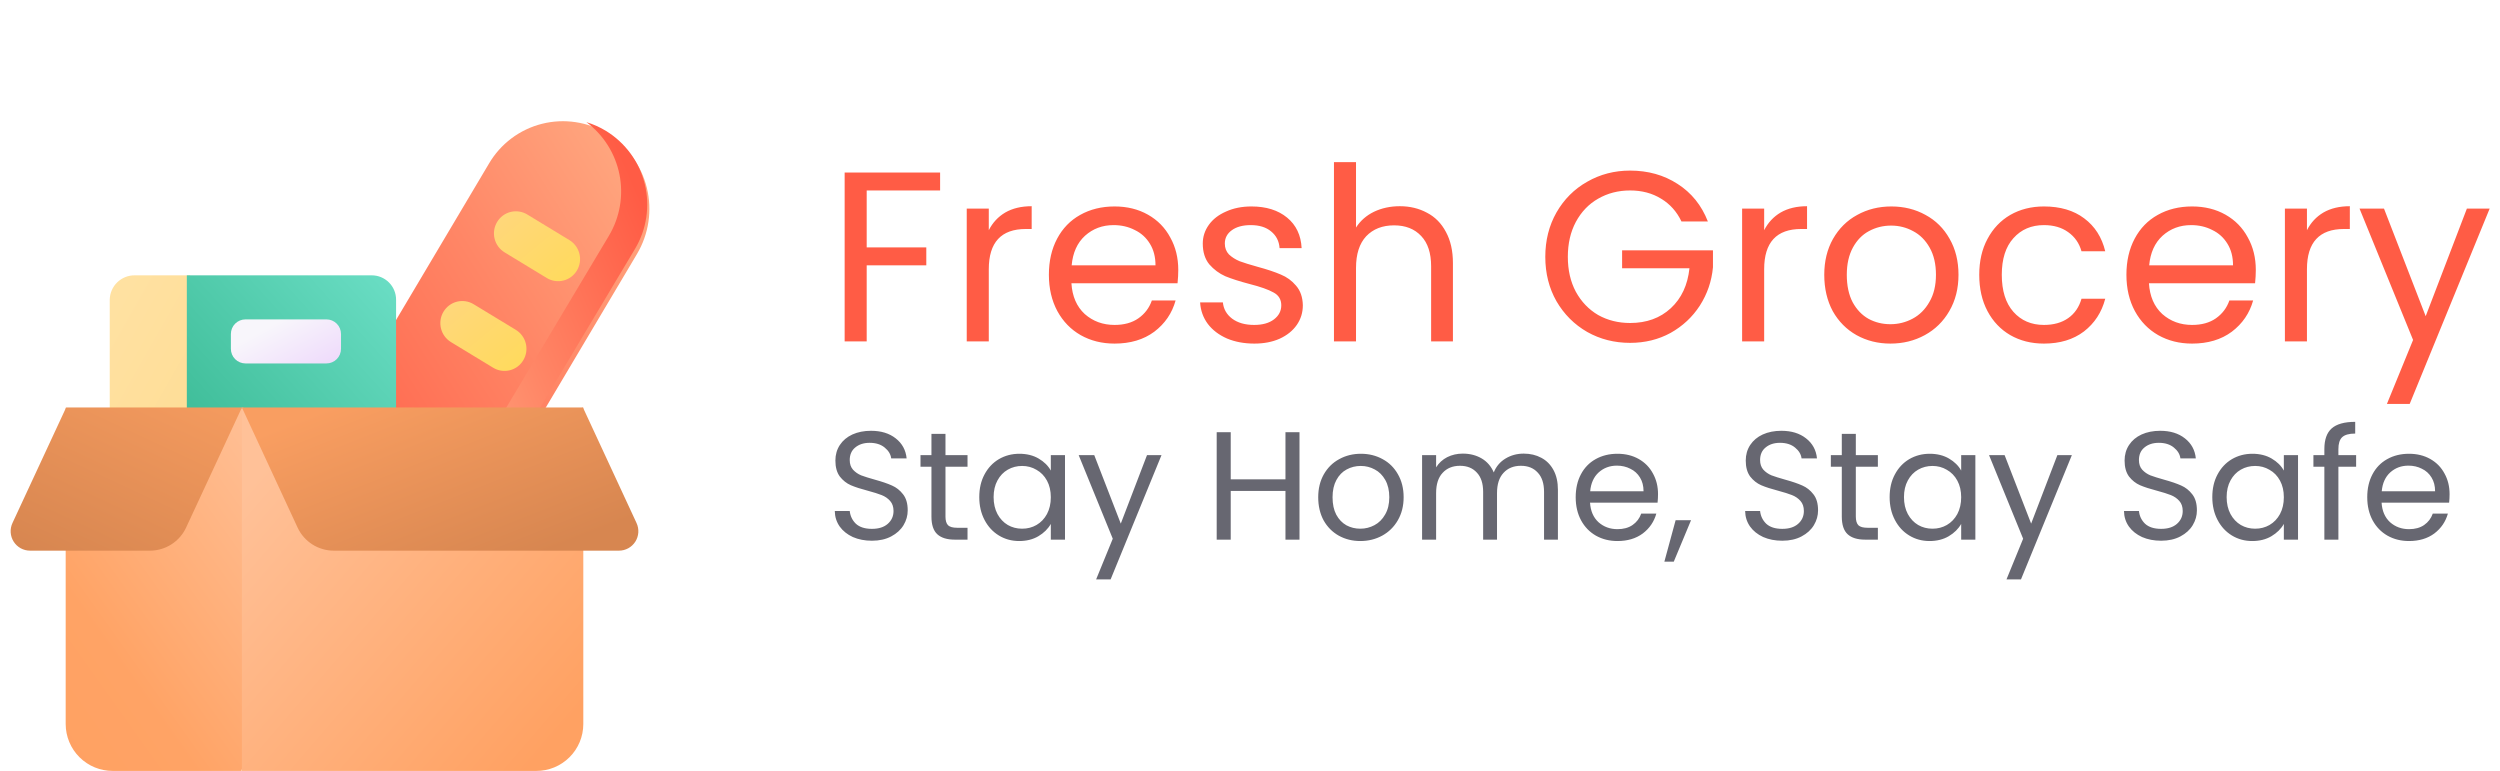 <svg width="227" height="70" viewBox="0 0 227 70" fill="none" xmlns="http://www.w3.org/2000/svg">
<path d="M85.362 15.666V17.294H78.696V22.464H84.108V24.092H78.696V31H76.694V15.666H85.362ZM89.782 20.902C90.134 20.213 90.633 19.677 91.278 19.296C91.938 18.915 92.737 18.724 93.676 18.724V20.792H93.148C90.904 20.792 89.782 22.009 89.782 24.444V31H87.78V18.944H89.782V20.902ZM106.987 24.51C106.987 24.891 106.965 25.295 106.921 25.72H97.285C97.358 26.908 97.762 27.839 98.495 28.514C99.243 29.174 100.145 29.504 101.201 29.504C102.066 29.504 102.785 29.306 103.357 28.91C103.944 28.499 104.354 27.957 104.589 27.282H106.745C106.422 28.441 105.777 29.387 104.809 30.12C103.841 30.839 102.638 31.198 101.201 31.198C100.057 31.198 99.03 30.941 98.121 30.428C97.226 29.915 96.522 29.189 96.009 28.25C95.496 27.297 95.239 26.197 95.239 24.95C95.239 23.703 95.488 22.611 95.987 21.672C96.486 20.733 97.182 20.015 98.077 19.516C98.986 19.003 100.028 18.746 101.201 18.746C102.345 18.746 103.357 18.995 104.237 19.494C105.117 19.993 105.792 20.682 106.261 21.562C106.745 22.427 106.987 23.41 106.987 24.51ZM104.919 24.092C104.919 23.329 104.75 22.677 104.413 22.134C104.076 21.577 103.614 21.159 103.027 20.88C102.455 20.587 101.817 20.44 101.113 20.44C100.101 20.44 99.236 20.763 98.517 21.408C97.813 22.053 97.41 22.948 97.307 24.092H104.919ZM113.898 31.198C112.974 31.198 112.145 31.044 111.412 30.736C110.678 30.413 110.099 29.973 109.674 29.416C109.248 28.844 109.014 28.191 108.97 27.458H111.038C111.096 28.059 111.375 28.551 111.874 28.932C112.387 29.313 113.054 29.504 113.876 29.504C114.638 29.504 115.24 29.335 115.68 28.998C116.12 28.661 116.34 28.235 116.34 27.722C116.34 27.194 116.105 26.805 115.636 26.556C115.166 26.292 114.44 26.035 113.458 25.786C112.563 25.551 111.83 25.317 111.258 25.082C110.7 24.833 110.216 24.473 109.806 24.004C109.41 23.52 109.212 22.889 109.212 22.112C109.212 21.496 109.395 20.931 109.762 20.418C110.128 19.905 110.649 19.501 111.324 19.208C111.998 18.9 112.768 18.746 113.634 18.746C114.968 18.746 116.046 19.083 116.868 19.758C117.689 20.433 118.129 21.357 118.188 22.53H116.186C116.142 21.899 115.885 21.393 115.416 21.012C114.961 20.631 114.345 20.44 113.568 20.44C112.849 20.44 112.277 20.594 111.852 20.902C111.426 21.21 111.214 21.613 111.214 22.112C111.214 22.508 111.338 22.838 111.588 23.102C111.852 23.351 112.174 23.557 112.556 23.718C112.952 23.865 113.494 24.033 114.184 24.224C115.049 24.459 115.753 24.693 116.296 24.928C116.838 25.148 117.3 25.485 117.682 25.94C118.078 26.395 118.283 26.989 118.298 27.722C118.298 28.382 118.114 28.976 117.748 29.504C117.381 30.032 116.86 30.45 116.186 30.758C115.526 31.051 114.763 31.198 113.898 31.198ZM127.108 18.724C128.017 18.724 128.838 18.922 129.572 19.318C130.305 19.699 130.877 20.279 131.288 21.056C131.713 21.833 131.926 22.779 131.926 23.894V31H129.946V24.18C129.946 22.977 129.645 22.061 129.044 21.43C128.442 20.785 127.621 20.462 126.58 20.462C125.524 20.462 124.68 20.792 124.05 21.452C123.434 22.112 123.126 23.073 123.126 24.334V31H121.124V14.72H123.126V20.66C123.522 20.044 124.064 19.567 124.754 19.23C125.458 18.893 126.242 18.724 127.108 18.724ZM152.677 20.11C152.252 19.215 151.636 18.526 150.829 18.042C150.023 17.543 149.084 17.294 148.013 17.294C146.943 17.294 145.975 17.543 145.109 18.042C144.259 18.526 143.584 19.23 143.085 20.154C142.601 21.063 142.359 22.119 142.359 23.322C142.359 24.525 142.601 25.581 143.085 26.49C143.584 27.399 144.259 28.103 145.109 28.602C145.975 29.086 146.943 29.328 148.013 29.328C149.509 29.328 150.741 28.881 151.709 27.986C152.677 27.091 153.242 25.881 153.403 24.356H147.287V22.728H155.537V24.268C155.42 25.529 155.024 26.688 154.349 27.744C153.675 28.785 152.787 29.614 151.687 30.23C150.587 30.831 149.363 31.132 148.013 31.132C146.591 31.132 145.293 30.802 144.119 30.142C142.946 29.467 142.015 28.536 141.325 27.348C140.651 26.16 140.313 24.818 140.313 23.322C140.313 21.826 140.651 20.484 141.325 19.296C142.015 18.093 142.946 17.162 144.119 16.502C145.293 15.827 146.591 15.49 148.013 15.49C149.641 15.49 151.079 15.893 152.325 16.7C153.587 17.507 154.503 18.643 155.075 20.11H152.677ZM160.186 20.902C160.538 20.213 161.037 19.677 161.682 19.296C162.342 18.915 163.142 18.724 164.08 18.724V20.792H163.552C161.308 20.792 160.186 22.009 160.186 24.444V31H158.184V18.944H160.186V20.902ZM171.649 31.198C170.52 31.198 169.493 30.941 168.569 30.428C167.66 29.915 166.941 29.189 166.413 28.25C165.9 27.297 165.643 26.197 165.643 24.95C165.643 23.718 165.907 22.633 166.435 21.694C166.978 20.741 167.711 20.015 168.635 19.516C169.559 19.003 170.593 18.746 171.737 18.746C172.881 18.746 173.915 19.003 174.839 19.516C175.763 20.015 176.489 20.733 177.017 21.672C177.56 22.611 177.831 23.703 177.831 24.95C177.831 26.197 177.553 27.297 176.995 28.25C176.453 29.189 175.712 29.915 174.773 30.428C173.835 30.941 172.793 31.198 171.649 31.198ZM171.649 29.438C172.368 29.438 173.043 29.269 173.673 28.932C174.304 28.595 174.81 28.089 175.191 27.414C175.587 26.739 175.785 25.918 175.785 24.95C175.785 23.982 175.595 23.161 175.213 22.486C174.832 21.811 174.333 21.313 173.717 20.99C173.101 20.653 172.434 20.484 171.715 20.484C170.982 20.484 170.307 20.653 169.691 20.99C169.09 21.313 168.606 21.811 168.239 22.486C167.873 23.161 167.689 23.982 167.689 24.95C167.689 25.933 167.865 26.761 168.217 27.436C168.584 28.111 169.068 28.617 169.669 28.954C170.271 29.277 170.931 29.438 171.649 29.438ZM179.716 24.95C179.716 23.703 179.965 22.618 180.464 21.694C180.962 20.755 181.652 20.029 182.532 19.516C183.426 19.003 184.446 18.746 185.59 18.746C187.071 18.746 188.288 19.105 189.242 19.824C190.21 20.543 190.848 21.54 191.156 22.816H189C188.794 22.083 188.391 21.503 187.79 21.078C187.203 20.653 186.47 20.44 185.59 20.44C184.446 20.44 183.522 20.836 182.818 21.628C182.114 22.405 181.762 23.513 181.762 24.95C181.762 26.402 182.114 27.524 182.818 28.316C183.522 29.108 184.446 29.504 185.59 29.504C186.47 29.504 187.203 29.299 187.79 28.888C188.376 28.477 188.78 27.891 189 27.128H191.156C190.833 28.36 190.188 29.35 189.22 30.098C188.252 30.831 187.042 31.198 185.59 31.198C184.446 31.198 183.426 30.941 182.532 30.428C181.652 29.915 180.962 29.189 180.464 28.25C179.965 27.311 179.716 26.211 179.716 24.95ZM204.827 24.51C204.827 24.891 204.805 25.295 204.761 25.72H195.125C195.198 26.908 195.601 27.839 196.335 28.514C197.083 29.174 197.985 29.504 199.041 29.504C199.906 29.504 200.625 29.306 201.197 28.91C201.783 28.499 202.194 27.957 202.429 27.282H204.585C204.262 28.441 203.617 29.387 202.649 30.12C201.681 30.839 200.478 31.198 199.041 31.198C197.897 31.198 196.87 30.941 195.961 30.428C195.066 29.915 194.362 29.189 193.849 28.25C193.335 27.297 193.079 26.197 193.079 24.95C193.079 23.703 193.328 22.611 193.827 21.672C194.325 20.733 195.022 20.015 195.917 19.516C196.826 19.003 197.867 18.746 199.041 18.746C200.185 18.746 201.197 18.995 202.077 19.494C202.957 19.993 203.631 20.682 204.101 21.562C204.585 22.427 204.827 23.41 204.827 24.51ZM202.759 24.092C202.759 23.329 202.59 22.677 202.253 22.134C201.915 21.577 201.453 21.159 200.867 20.88C200.295 20.587 199.657 20.44 198.953 20.44C197.941 20.44 197.075 20.763 196.357 21.408C195.653 22.053 195.249 22.948 195.147 24.092H202.759ZM209.471 20.902C209.823 20.213 210.322 19.677 210.967 19.296C211.627 18.915 212.427 18.724 213.365 18.724V20.792H212.837C210.593 20.792 209.471 22.009 209.471 24.444V31H207.469V18.944H209.471V20.902ZM226.06 18.944L218.8 36.676H216.732L219.108 30.868L214.246 18.944H216.468L220.252 28.712L223.992 18.944H226.06Z" fill="#FF5C45"/>
<path opacity="0.6" d="M79.172 49.098C78.528 49.098 77.949 48.986 77.436 48.762C76.932 48.529 76.535 48.211 76.246 47.81C75.957 47.399 75.807 46.928 75.798 46.396H77.156C77.203 46.853 77.389 47.241 77.716 47.558C78.052 47.866 78.537 48.02 79.172 48.02C79.779 48.02 80.255 47.871 80.6 47.572C80.955 47.264 81.132 46.872 81.132 46.396C81.132 46.023 81.029 45.719 80.824 45.486C80.619 45.253 80.362 45.075 80.054 44.954C79.746 44.833 79.331 44.702 78.808 44.562C78.164 44.394 77.646 44.226 77.254 44.058C76.871 43.89 76.54 43.629 76.26 43.274C75.989 42.91 75.854 42.425 75.854 41.818C75.854 41.286 75.989 40.815 76.26 40.404C76.531 39.993 76.909 39.676 77.394 39.452C77.889 39.228 78.453 39.116 79.088 39.116C80.003 39.116 80.749 39.345 81.328 39.802C81.916 40.259 82.247 40.866 82.322 41.622H80.922C80.875 41.249 80.679 40.922 80.334 40.642C79.989 40.353 79.531 40.208 78.962 40.208C78.43 40.208 77.996 40.348 77.66 40.628C77.324 40.899 77.156 41.281 77.156 41.776C77.156 42.131 77.254 42.42 77.45 42.644C77.655 42.868 77.903 43.041 78.192 43.162C78.491 43.274 78.906 43.405 79.438 43.554C80.082 43.731 80.6 43.909 80.992 44.086C81.384 44.254 81.72 44.52 82 44.884C82.28 45.239 82.42 45.724 82.42 46.34C82.42 46.816 82.294 47.264 82.042 47.684C81.79 48.104 81.417 48.445 80.922 48.706C80.427 48.967 79.844 49.098 79.172 49.098ZM85.849 42.378V46.9C85.849 47.273 85.928 47.539 86.087 47.698C86.246 47.847 86.521 47.922 86.913 47.922H87.851V49H86.703C85.993 49 85.462 48.837 85.107 48.51C84.752 48.183 84.575 47.647 84.575 46.9V42.378H83.581V41.328H84.575V39.396H85.849V41.328H87.851V42.378H85.849ZM88.918 45.136C88.918 44.352 89.077 43.666 89.394 43.078C89.712 42.481 90.146 42.019 90.696 41.692C91.256 41.365 91.877 41.202 92.558 41.202C93.23 41.202 93.814 41.347 94.308 41.636C94.803 41.925 95.172 42.289 95.414 42.728V41.328H96.702V49H95.414V47.572C95.162 48.02 94.784 48.393 94.28 48.692C93.786 48.981 93.207 49.126 92.544 49.126C91.863 49.126 91.247 48.958 90.696 48.622C90.146 48.286 89.712 47.815 89.394 47.208C89.077 46.601 88.918 45.911 88.918 45.136ZM95.414 45.15C95.414 44.571 95.298 44.067 95.064 43.638C94.831 43.209 94.514 42.882 94.112 42.658C93.72 42.425 93.286 42.308 92.81 42.308C92.334 42.308 91.9 42.42 91.508 42.644C91.116 42.868 90.804 43.195 90.57 43.624C90.337 44.053 90.22 44.557 90.22 45.136C90.22 45.724 90.337 46.237 90.57 46.676C90.804 47.105 91.116 47.437 91.508 47.67C91.9 47.894 92.334 48.006 92.81 48.006C93.286 48.006 93.72 47.894 94.112 47.67C94.514 47.437 94.831 47.105 95.064 46.676C95.298 46.237 95.414 45.729 95.414 45.15ZM105.463 41.328L100.843 52.612H99.527L101.039 48.916L97.945 41.328H99.359L101.767 47.544L104.147 41.328H105.463ZM117.994 39.242V49H116.72V44.576H111.75V49H110.476V39.242H111.75V43.526H116.72V39.242H117.994ZM123.516 49.126C122.797 49.126 122.144 48.963 121.556 48.636C120.977 48.309 120.52 47.847 120.184 47.25C119.857 46.643 119.694 45.943 119.694 45.15C119.694 44.366 119.862 43.675 120.198 43.078C120.543 42.471 121.01 42.009 121.598 41.692C122.186 41.365 122.844 41.202 123.572 41.202C124.3 41.202 124.958 41.365 125.546 41.692C126.134 42.009 126.596 42.467 126.932 43.064C127.277 43.661 127.45 44.357 127.45 45.15C127.45 45.943 127.272 46.643 126.918 47.25C126.572 47.847 126.101 48.309 125.504 48.636C124.906 48.963 124.244 49.126 123.516 49.126ZM123.516 48.006C123.973 48.006 124.402 47.899 124.804 47.684C125.205 47.469 125.527 47.147 125.77 46.718C126.022 46.289 126.148 45.766 126.148 45.15C126.148 44.534 126.026 44.011 125.784 43.582C125.541 43.153 125.224 42.835 124.832 42.63C124.44 42.415 124.015 42.308 123.558 42.308C123.091 42.308 122.662 42.415 122.27 42.63C121.887 42.835 121.579 43.153 121.346 43.582C121.112 44.011 120.996 44.534 120.996 45.15C120.996 45.775 121.108 46.303 121.332 46.732C121.565 47.161 121.873 47.483 122.256 47.698C122.638 47.903 123.058 48.006 123.516 48.006ZM138.351 41.188C138.948 41.188 139.48 41.314 139.947 41.566C140.414 41.809 140.782 42.177 141.053 42.672C141.324 43.167 141.459 43.769 141.459 44.478V49H140.199V44.66C140.199 43.895 140.008 43.311 139.625 42.91C139.252 42.499 138.743 42.294 138.099 42.294C137.436 42.294 136.909 42.509 136.517 42.938C136.125 43.358 135.929 43.969 135.929 44.772V49H134.669V44.66C134.669 43.895 134.478 43.311 134.095 42.91C133.722 42.499 133.213 42.294 132.569 42.294C131.906 42.294 131.379 42.509 130.987 42.938C130.595 43.358 130.399 43.969 130.399 44.772V49H129.125V41.328H130.399V42.434C130.651 42.033 130.987 41.725 131.407 41.51C131.836 41.295 132.308 41.188 132.821 41.188C133.465 41.188 134.034 41.333 134.529 41.622C135.024 41.911 135.392 42.336 135.635 42.896C135.85 42.355 136.204 41.935 136.699 41.636C137.194 41.337 137.744 41.188 138.351 41.188ZM150.549 44.87C150.549 45.113 150.535 45.369 150.507 45.64H144.375C144.421 46.396 144.678 46.989 145.145 47.418C145.621 47.838 146.195 48.048 146.867 48.048C147.417 48.048 147.875 47.922 148.239 47.67C148.612 47.409 148.873 47.063 149.023 46.634H150.395C150.189 47.371 149.779 47.973 149.163 48.44C148.547 48.897 147.781 49.126 146.867 49.126C146.139 49.126 145.485 48.963 144.907 48.636C144.337 48.309 143.889 47.847 143.563 47.25C143.236 46.643 143.073 45.943 143.073 45.15C143.073 44.357 143.231 43.661 143.549 43.064C143.866 42.467 144.309 42.009 144.879 41.692C145.457 41.365 146.12 41.202 146.867 41.202C147.595 41.202 148.239 41.361 148.799 41.678C149.359 41.995 149.788 42.434 150.087 42.994C150.395 43.545 150.549 44.17 150.549 44.87ZM149.233 44.604C149.233 44.119 149.125 43.703 148.911 43.358C148.696 43.003 148.402 42.737 148.029 42.56C147.665 42.373 147.259 42.28 146.811 42.28C146.167 42.28 145.616 42.485 145.159 42.896C144.711 43.307 144.454 43.876 144.389 44.604H149.233ZM153.546 47.236L151.978 51.002H151.124L152.146 47.236H153.546ZM161.832 49.098C161.188 49.098 160.609 48.986 160.096 48.762C159.592 48.529 159.195 48.211 158.906 47.81C158.617 47.399 158.467 46.928 158.458 46.396H159.816C159.863 46.853 160.049 47.241 160.376 47.558C160.712 47.866 161.197 48.02 161.832 48.02C162.439 48.02 162.915 47.871 163.26 47.572C163.615 47.264 163.792 46.872 163.792 46.396C163.792 46.023 163.689 45.719 163.484 45.486C163.279 45.253 163.022 45.075 162.714 44.954C162.406 44.833 161.991 44.702 161.468 44.562C160.824 44.394 160.306 44.226 159.914 44.058C159.531 43.89 159.2 43.629 158.92 43.274C158.649 42.91 158.514 42.425 158.514 41.818C158.514 41.286 158.649 40.815 158.92 40.404C159.191 39.993 159.569 39.676 160.054 39.452C160.549 39.228 161.113 39.116 161.748 39.116C162.663 39.116 163.409 39.345 163.988 39.802C164.576 40.259 164.907 40.866 164.982 41.622H163.582C163.535 41.249 163.339 40.922 162.994 40.642C162.649 40.353 162.191 40.208 161.622 40.208C161.09 40.208 160.656 40.348 160.32 40.628C159.984 40.899 159.816 41.281 159.816 41.776C159.816 42.131 159.914 42.42 160.11 42.644C160.315 42.868 160.563 43.041 160.852 43.162C161.151 43.274 161.566 43.405 162.098 43.554C162.742 43.731 163.26 43.909 163.652 44.086C164.044 44.254 164.38 44.52 164.66 44.884C164.94 45.239 165.08 45.724 165.08 46.34C165.08 46.816 164.954 47.264 164.702 47.684C164.45 48.104 164.077 48.445 163.582 48.706C163.087 48.967 162.504 49.098 161.832 49.098ZM168.509 42.378V46.9C168.509 47.273 168.588 47.539 168.747 47.698C168.906 47.847 169.181 47.922 169.573 47.922H170.511V49H169.363C168.654 49 168.122 48.837 167.767 48.51C167.412 48.183 167.235 47.647 167.235 46.9V42.378H166.241V41.328H167.235V39.396H168.509V41.328H170.511V42.378H168.509ZM171.579 45.136C171.579 44.352 171.737 43.666 172.055 43.078C172.372 42.481 172.806 42.019 173.357 41.692C173.917 41.365 174.537 41.202 175.219 41.202C175.891 41.202 176.474 41.347 176.969 41.636C177.463 41.925 177.832 42.289 178.075 42.728V41.328H179.363V49H178.075V47.572C177.823 48.02 177.445 48.393 176.941 48.692C176.446 48.981 175.867 49.126 175.205 49.126C174.523 49.126 173.907 48.958 173.357 48.622C172.806 48.286 172.372 47.815 172.055 47.208C171.737 46.601 171.579 45.911 171.579 45.136ZM178.075 45.15C178.075 44.571 177.958 44.067 177.725 43.638C177.491 43.209 177.174 42.882 176.773 42.658C176.381 42.425 175.947 42.308 175.471 42.308C174.995 42.308 174.561 42.42 174.169 42.644C173.777 42.868 173.464 43.195 173.231 43.624C172.997 44.053 172.881 44.557 172.881 45.136C172.881 45.724 172.997 46.237 173.231 46.676C173.464 47.105 173.777 47.437 174.169 47.67C174.561 47.894 174.995 48.006 175.471 48.006C175.947 48.006 176.381 47.894 176.773 47.67C177.174 47.437 177.491 47.105 177.725 46.676C177.958 46.237 178.075 45.729 178.075 45.15ZM188.124 41.328L183.504 52.612H182.188L183.7 48.916L180.606 41.328H182.02L184.428 47.544L186.808 41.328H188.124ZM196.231 49.098C195.587 49.098 195.008 48.986 194.495 48.762C193.991 48.529 193.594 48.211 193.305 47.81C193.015 47.399 192.866 46.928 192.857 46.396H194.215C194.261 46.853 194.448 47.241 194.775 47.558C195.111 47.866 195.596 48.02 196.231 48.02C196.837 48.02 197.313 47.871 197.659 47.572C198.013 47.264 198.191 46.872 198.191 46.396C198.191 46.023 198.088 45.719 197.883 45.486C197.677 45.253 197.421 45.075 197.113 44.954C196.805 44.833 196.389 44.702 195.867 44.562C195.223 44.394 194.705 44.226 194.313 44.058C193.93 43.89 193.599 43.629 193.319 43.274C193.048 42.91 192.913 42.425 192.913 41.818C192.913 41.286 193.048 40.815 193.319 40.404C193.589 39.993 193.967 39.676 194.453 39.452C194.947 39.228 195.512 39.116 196.147 39.116C197.061 39.116 197.808 39.345 198.387 39.802C198.975 40.259 199.306 40.866 199.381 41.622H197.981C197.934 41.249 197.738 40.922 197.393 40.642C197.047 40.353 196.59 40.208 196.021 40.208C195.489 40.208 195.055 40.348 194.719 40.628C194.383 40.899 194.215 41.281 194.215 41.776C194.215 42.131 194.313 42.42 194.509 42.644C194.714 42.868 194.961 43.041 195.251 43.162C195.549 43.274 195.965 43.405 196.497 43.554C197.141 43.731 197.659 43.909 198.051 44.086C198.443 44.254 198.779 44.52 199.059 44.884C199.339 45.239 199.479 45.724 199.479 46.34C199.479 46.816 199.353 47.264 199.101 47.684C198.849 48.104 198.475 48.445 197.981 48.706C197.486 48.967 196.903 49.098 196.231 49.098ZM200.877 45.136C200.877 44.352 201.036 43.666 201.353 43.078C201.671 42.481 202.105 42.019 202.655 41.692C203.215 41.365 203.836 41.202 204.517 41.202C205.189 41.202 205.773 41.347 206.267 41.636C206.762 41.925 207.131 42.289 207.373 42.728V41.328H208.661V49H207.373V47.572C207.121 48.02 206.743 48.393 206.239 48.692C205.745 48.981 205.166 49.126 204.503 49.126C203.822 49.126 203.206 48.958 202.655 48.622C202.105 48.286 201.671 47.815 201.353 47.208C201.036 46.601 200.877 45.911 200.877 45.136ZM207.373 45.15C207.373 44.571 207.257 44.067 207.023 43.638C206.79 43.209 206.473 42.882 206.071 42.658C205.679 42.425 205.245 42.308 204.769 42.308C204.293 42.308 203.859 42.42 203.467 42.644C203.075 42.868 202.763 43.195 202.529 43.624C202.296 44.053 202.179 44.557 202.179 45.136C202.179 45.724 202.296 46.237 202.529 46.676C202.763 47.105 203.075 47.437 203.467 47.67C203.859 47.894 204.293 48.006 204.769 48.006C205.245 48.006 205.679 47.894 206.071 47.67C206.473 47.437 206.79 47.105 207.023 46.676C207.257 46.237 207.373 45.729 207.373 45.15ZM213.936 42.378H212.326V49H211.052V42.378H210.058V41.328H211.052V40.782C211.052 39.923 211.272 39.298 211.71 38.906C212.158 38.505 212.872 38.304 213.852 38.304V39.368C213.292 39.368 212.896 39.48 212.662 39.704C212.438 39.919 212.326 40.278 212.326 40.782V41.328H213.936V42.378ZM222.422 44.87C222.422 45.113 222.408 45.369 222.38 45.64H216.248C216.294 46.396 216.551 46.989 217.018 47.418C217.494 47.838 218.068 48.048 218.74 48.048C219.29 48.048 219.748 47.922 220.112 47.67C220.485 47.409 220.746 47.063 220.896 46.634H222.268C222.062 47.371 221.652 47.973 221.036 48.44C220.42 48.897 219.654 49.126 218.74 49.126C218.012 49.126 217.358 48.963 216.78 48.636C216.21 48.309 215.762 47.847 215.436 47.25C215.109 46.643 214.946 45.943 214.946 45.15C214.946 44.357 215.104 43.661 215.422 43.064C215.739 42.467 216.182 42.009 216.752 41.692C217.33 41.365 217.993 41.202 218.74 41.202C219.468 41.202 220.112 41.361 220.672 41.678C221.232 41.995 221.661 42.434 221.96 42.994C222.268 43.545 222.422 44.17 222.422 44.87ZM221.106 44.604C221.106 44.119 220.998 43.703 220.784 43.358C220.569 43.003 220.275 42.737 219.902 42.56C219.538 42.373 219.132 42.28 218.684 42.28C218.04 42.28 217.489 42.485 217.032 42.896C216.584 43.307 216.327 43.876 216.262 44.604H221.106Z" fill="#020313"/>
<g filter="url(#filter0_d)">
<path d="M55 4H26C19.373 4 14 9.373 14 16V44C14 50.627 19.373 56 26 56H55C61.627 56 67 50.627 67 44V16C67 9.373 61.627 4 55 4Z" fill="white"/>
</g>
<path d="M12.251 25C11.655 24.99 11.079 25.217 10.65 25.631C10.222 26.045 9.975 26.612 9.964 27.208V44H17.248L20.964 34.5L17.248 25H12.248H12.251Z" fill="url(#paint0_linear)"/>
<path d="M55.164 12.143C54.282 11.605 53.301 11.248 52.28 11.094C51.258 10.939 50.216 10.989 49.214 11.241C48.212 11.493 47.27 11.942 46.444 12.562C45.617 13.182 44.922 13.961 44.4 14.852L31.964 35.788L45.402 44L57.838 23.064C58.913 21.256 59.235 19.099 58.735 17.057C58.235 15.014 56.952 13.249 55.164 12.143Z" fill="url(#paint1_linear)"/>
<path d="M55.018 11.883C54.462 11.545 53.866 11.278 53.244 11.089C54.801 12.251 55.872 13.95 56.25 15.856C56.627 17.762 56.285 19.741 55.288 21.409L43.118 41.781L45.378 43.154L57.656 22.603C58.717 20.829 59.035 18.708 58.541 16.701C58.047 14.694 56.781 12.962 55.018 11.883Z" fill="url(#paint2_linear)"/>
<path d="M51.707 21.804L47.87 19.473C47.646 19.337 47.397 19.247 47.138 19.208C46.879 19.169 46.615 19.181 46.361 19.245C46.107 19.308 45.868 19.422 45.658 19.578C45.447 19.735 45.271 19.932 45.137 20.157C44.864 20.613 44.782 21.159 44.909 21.675C45.036 22.191 45.362 22.636 45.815 22.914L49.651 25.245C49.875 25.381 50.124 25.471 50.383 25.51C50.642 25.549 50.906 25.537 51.16 25.473C51.414 25.41 51.653 25.296 51.863 25.14C52.074 24.983 52.25 24.786 52.384 24.561C52.657 24.105 52.739 23.56 52.612 23.043C52.486 22.527 52.16 22.082 51.707 21.804Z" fill="url(#paint3_linear)"/>
<path d="M46.839 29.951L43.002 27.62C42.778 27.484 42.529 27.394 42.27 27.355C42.011 27.316 41.747 27.328 41.493 27.392C41.239 27.456 41 27.569 40.79 27.726C40.58 27.882 40.403 28.079 40.269 28.304C39.996 28.76 39.914 29.306 40.041 29.822C40.168 30.338 40.494 30.784 40.947 31.061L44.783 33.392C45.007 33.528 45.256 33.618 45.515 33.657C45.774 33.696 46.038 33.684 46.292 33.62C46.546 33.557 46.785 33.443 46.995 33.287C47.206 33.13 47.382 32.933 47.516 32.708C47.789 32.252 47.871 31.707 47.744 31.19C47.617 30.674 47.292 30.229 46.839 29.951Z" fill="url(#paint4_linear)"/>
<path d="M33.756 25H16.964V44H35.964V27.208C35.964 26.622 35.731 26.061 35.317 25.647C34.903 25.233 34.342 25 33.756 25V25Z" fill="url(#paint5_linear)"/>
<path d="M29.639 29H22.289C21.938 29 21.601 29.14 21.352 29.389C21.104 29.637 20.964 29.974 20.964 30.326V31.674C20.964 32.026 21.104 32.363 21.352 32.611C21.601 32.86 21.938 33 22.289 33H29.639C29.991 33 30.328 32.86 30.576 32.611C30.824 32.363 30.964 32.026 30.964 31.674V30.326C30.964 29.974 30.824 29.637 30.576 29.389C30.328 29.14 29.991 29 29.639 29V29Z" fill="url(#paint6_linear)"/>
<path d="M10.925 43.45L5.964 37V65.75C5.966 66.31 6.078 66.864 6.293 67.38C6.509 67.897 6.825 68.366 7.222 68.761C7.619 69.155 8.09 69.468 8.608 69.68C9.125 69.893 9.68 70.002 10.24 70H21.928L25.964 53.5L21.928 37L10.925 43.45Z" fill="url(#paint7_linear)"/>
<path d="M6.005 37L1.131 47.492C1.006 47.761 0.951 48.056 0.97 48.352C0.99 48.647 1.083 48.933 1.242 49.183C1.401 49.433 1.621 49.639 1.88 49.782C2.14 49.924 2.431 49.999 2.727 50H13.611C14.302 50 14.979 49.802 15.562 49.43C16.145 49.058 16.609 48.527 16.9 47.9L21.964 37H6.005Z" fill="url(#paint8_linear)"/>
<path d="M21.964 37V70H48.692C49.252 70.001 49.806 69.893 50.324 69.68C50.841 69.467 51.312 69.154 51.708 68.76C52.105 68.365 52.42 67.896 52.636 67.38C52.851 66.863 52.963 66.31 52.964 65.75V37L38.605 40.929L21.964 37Z" fill="url(#paint9_linear)"/>
<path d="M57.798 47.492L52.931 37H21.964L27.02 47.9C27.31 48.527 27.773 49.057 28.355 49.429C28.936 49.802 29.613 49.999 30.303 50H56.203C56.499 49.999 56.79 49.924 57.05 49.781C57.309 49.638 57.528 49.432 57.687 49.183C57.846 48.933 57.939 48.647 57.959 48.352C57.978 48.056 57.923 47.761 57.798 47.492Z" fill="url(#paint10_linear)"/>
<defs>
<filter id="filter0_d" x="5" y="0" width="71" height="70" filterUnits="userSpaceOnUse" color-interpolation-filters="sRGB">
<feFlood flood-opacity="0" result="BackgroundImageFix"/>
<feColorMatrix in="SourceAlpha" type="matrix" values="0 0 0 0 0 0 0 0 0 0 0 0 0 0 0 0 0 0 127 0"/>
<feOffset dy="5"/>
<feGaussianBlur stdDeviation="4.5"/>
<feColorMatrix type="matrix" values="0 0 0 0 0 0 0 0 0 0 0 0 0 0 0 0 0 0 0.059 0"/>
<feBlend mode="normal" in2="BackgroundImageFix" result="effect1_dropShadow"/>
<feBlend mode="normal" in="SourceGraphic" in2="effect1_dropShadow" result="shape"/>
</filter>
<linearGradient id="paint0_linear" x1="10.866" y1="27.147" x2="24.139" y2="34.708" gradientUnits="userSpaceOnUse">
<stop stop-color="#FFE1A1"/>
<stop offset="0.993" stop-color="#FEDC93"/>
</linearGradient>
<linearGradient id="paint1_linear" x1="55.725" y1="9.62" x2="19.82" y2="32.274" gradientUnits="userSpaceOnUse">
<stop stop-color="#FFA981"/>
<stop offset="0.428" stop-color="#FF8666"/>
<stop offset="1" stop-color="#FF5C45"/>
</linearGradient>
<linearGradient id="paint2_linear" x1="54.542" y1="9.646" x2="30.604" y2="20.019" gradientUnits="userSpaceOnUse">
<stop stop-color="#FF5C45"/>
<stop offset="0.572" stop-color="#FF8666"/>
<stop offset="1" stop-color="#FFA981"/>
</linearGradient>
<linearGradient id="paint3_linear" x1="45.492" y1="19.903" x2="50.552" y2="26.038" gradientUnits="userSpaceOnUse">
<stop stop-color="#FFD77A"/>
<stop offset="1" stop-color="#FFDA5E"/>
</linearGradient>
<linearGradient id="paint4_linear" x1="40.624" y1="28.05" x2="45.684" y2="34.184" gradientUnits="userSpaceOnUse">
<stop stop-color="#FFD77A"/>
<stop offset="1" stop-color="#FFDA5E"/>
</linearGradient>
<linearGradient id="paint5_linear" x1="35.964" y1="25" x2="16.964" y2="42.309" gradientUnits="userSpaceOnUse">
<stop stop-color="#6BDEC5"/>
<stop offset="1" stop-color="#39B993"/>
</linearGradient>
<linearGradient id="paint6_linear" x1="23.424" y1="30.192" x2="26.015" y2="34.967" gradientUnits="userSpaceOnUse">
<stop stop-color="#F8F6FB"/>
<stop offset="1" stop-color="#EFDCFB"/>
</linearGradient>
<linearGradient id="paint7_linear" x1="5.084" y1="69.142" x2="32.654" y2="49.524" gradientUnits="userSpaceOnUse">
<stop stop-color="#FFA162"/>
<stop offset="0.291" stop-color="#FFA365"/>
<stop offset="1" stop-color="#FFC198"/>
</linearGradient>
<linearGradient id="paint8_linear" x1="21.964" y1="33.815" x2="12.258" y2="54.645" gradientUnits="userSpaceOnUse">
<stop stop-color="#F99E61"/>
<stop offset="1" stop-color="#D78650"/>
</linearGradient>
<linearGradient id="paint9_linear" x1="24.971" y1="41.356" x2="52.259" y2="64.867" gradientUnits="userSpaceOnUse">
<stop stop-color="#FFC198"/>
<stop offset="1" stop-color="#FFA162"/>
</linearGradient>
<linearGradient id="paint10_linear" x1="25.456" y1="38.716" x2="32.595" y2="56.834" gradientUnits="userSpaceOnUse">
<stop stop-color="#F99E61"/>
<stop offset="1" stop-color="#D78650"/>
</linearGradient>
</defs>
</svg>
